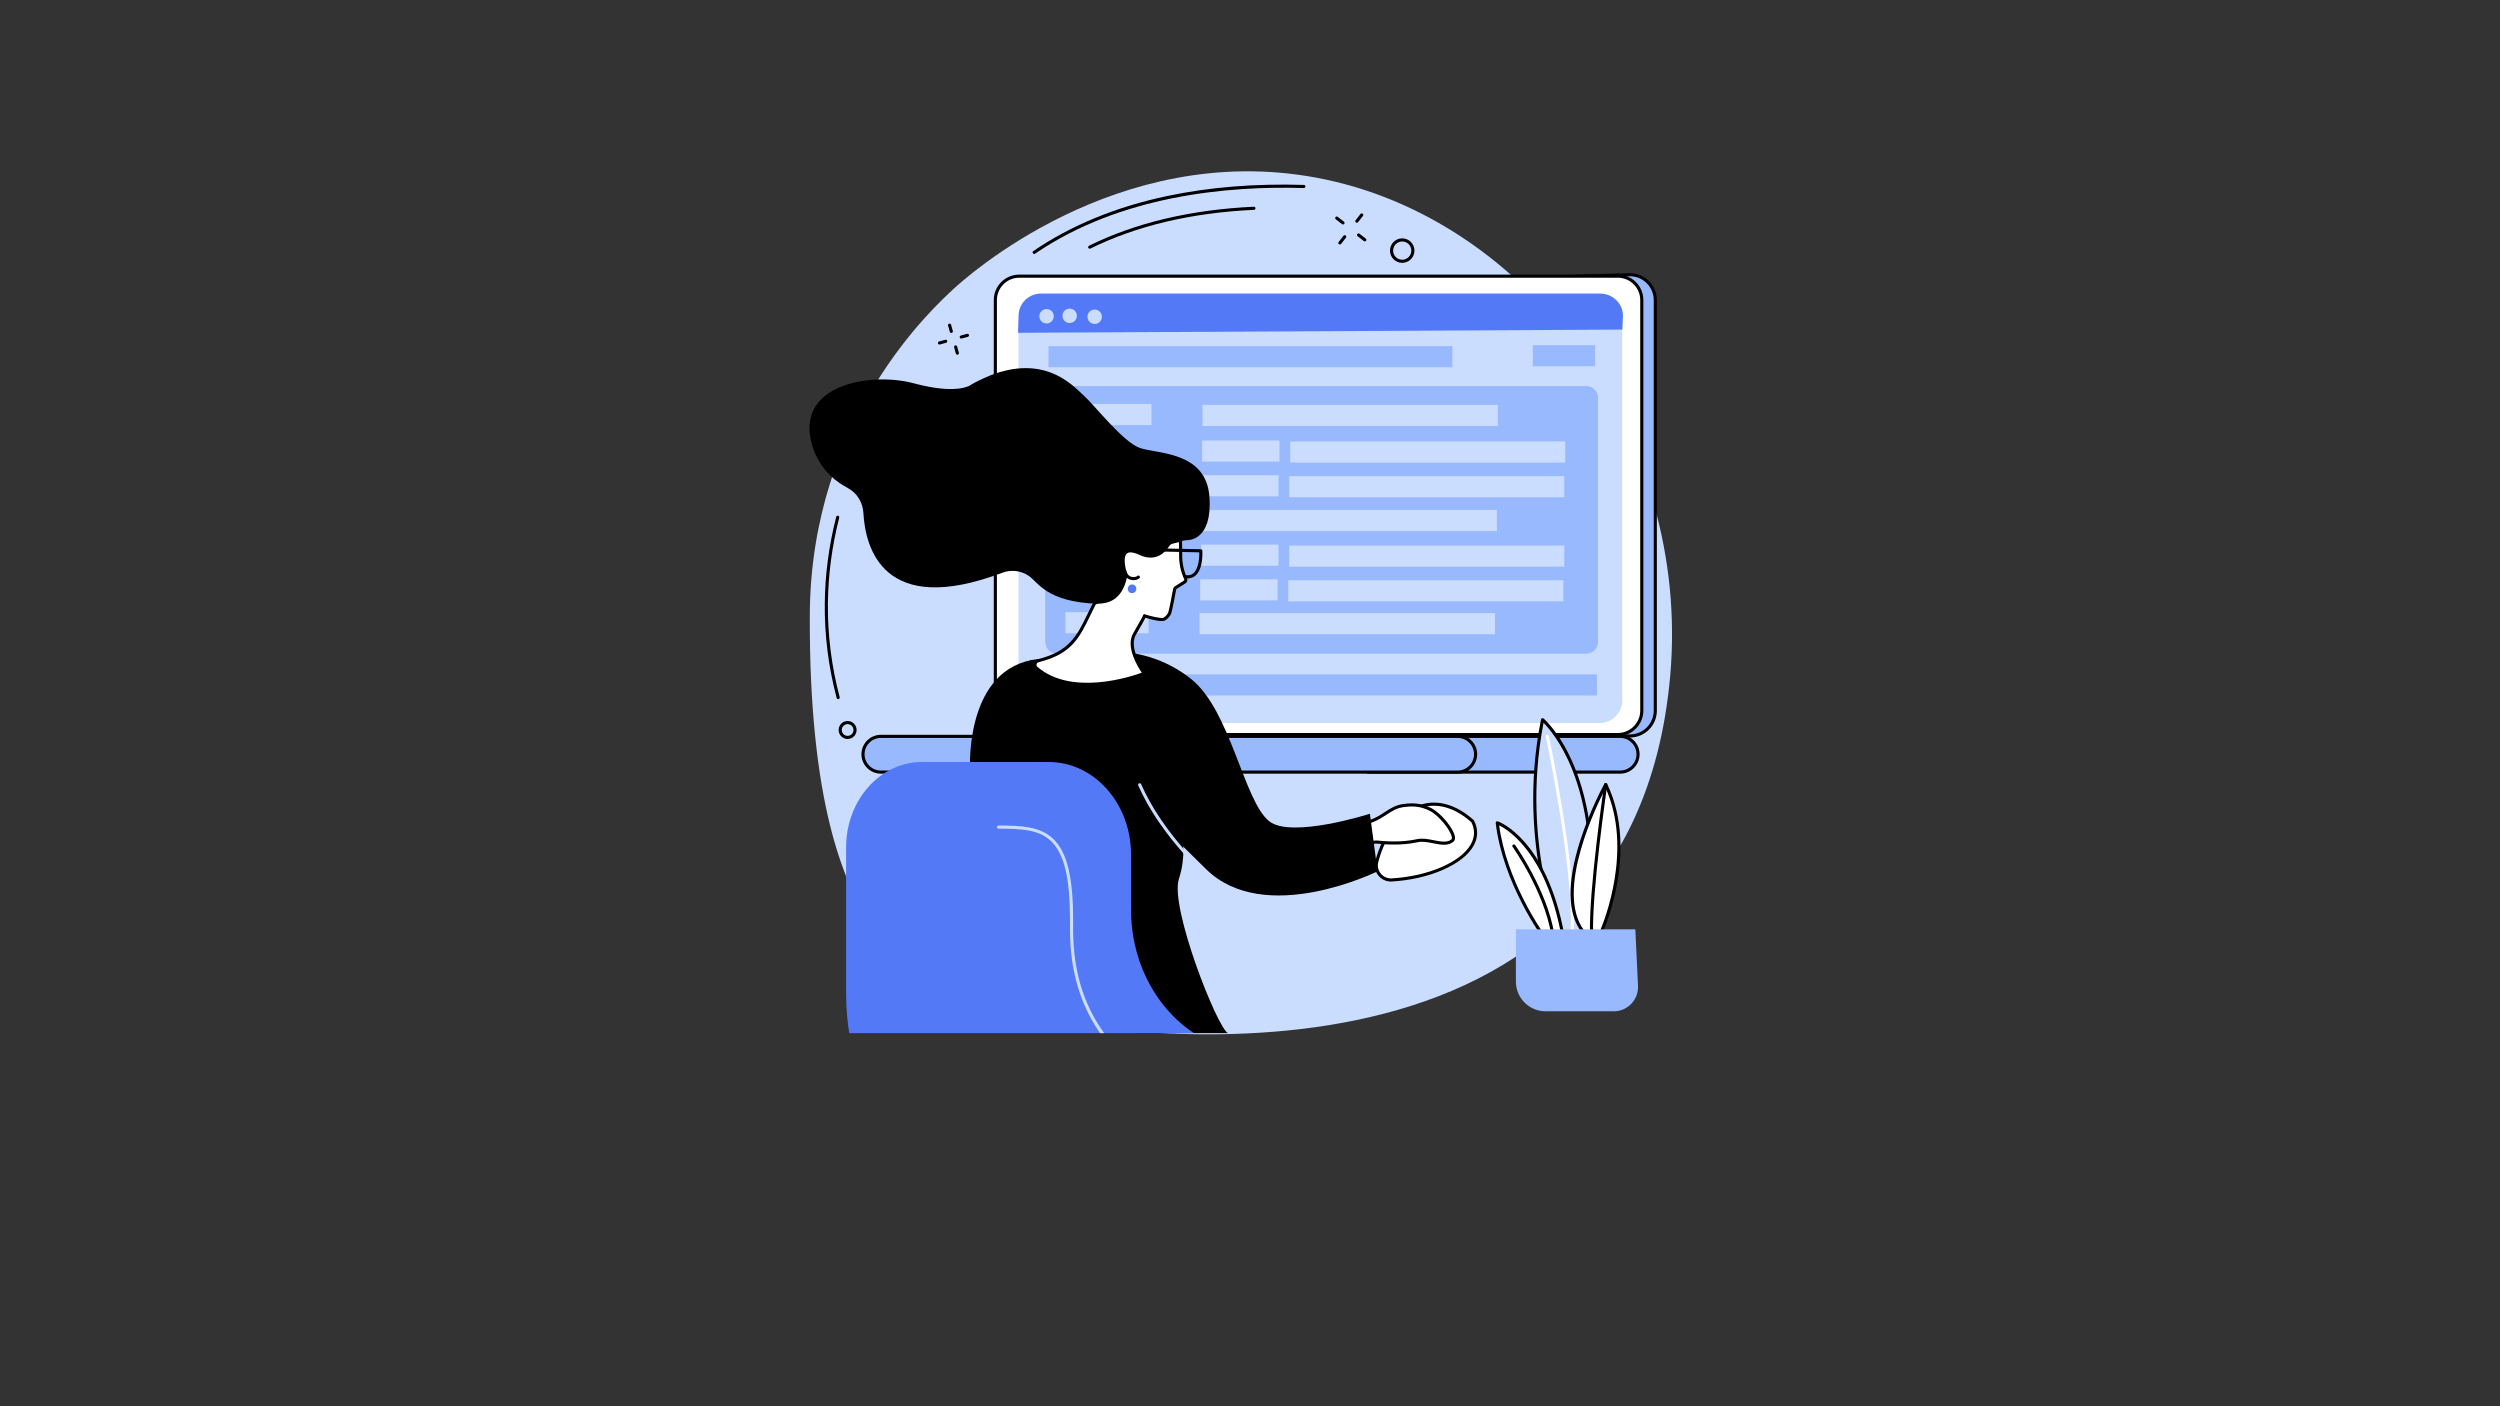 <svg xmlns="http://www.w3.org/2000/svg" xmlns:xlink="http://www.w3.org/1999/xlink" width="1920" zoomAndPan="magnify" viewBox="0 0 1440 810" height="1080" preserveAspectRatio="xMidYMid meet" version="1.0"><rect x="0" y="0" width="1440" height="810" fill="#333333" stroke="none"/><defs><clipPath id="897ddb9909"><path d="M 558.543 376.559 L 707.355 376.559 L 707.355 595.09 L 558.543 595.09 Z M 558.543 376.559 " clip-rule="nonzero"/></clipPath><clipPath id="375749ad60"><path d="M 466.273 212 L 697 212 L 697 348 L 466.273 348 Z M 466.273 212 " clip-rule="nonzero"/></clipPath><clipPath id="cc8f895455"><path d="M 487.121 438.762 L 798.324 438.762 L 798.324 595.09 L 487.121 595.09 Z M 487.121 438.762 " clip-rule="nonzero"/></clipPath><clipPath id="afd229c728"><path d="M 574.02 475.434 L 754.875 475.434 L 754.875 595.09 L 574.02 595.09 Z M 574.02 475.434 " clip-rule="nonzero"/></clipPath></defs><path fill="#caddff" d="M 757.934 102.289 C 643.008 81.008 555.465 160.582 548.973 166.676 C 538.688 176.336 466.793 240.766 466.441 354.676 C 465.801 562.449 539.203 570.555 589.488 584.332 C 626.547 594.488 939.203 647.996 962.055 389.098 C 974.031 253.418 881.484 125.172 757.934 102.289 " fill-opacity="1" fill-rule="nonzero"/><path fill="#99b9ff" d="M 846.988 412.93 C 837.891 406.422 828.469 400.359 818.898 394.574 C 799.469 382.836 779.328 372.34 759.043 362.172 C 748.375 356.82 737.422 351.98 726.578 347.004 C 715.664 341.996 704.734 337.031 693.797 332.074 C 683.809 327.543 673.816 323.008 663.836 318.449 C 630.602 247.891 593.914 167.898 598.414 167.898 L 938.848 158.238 C 946.898 158.238 953.449 164.789 953.449 172.848 L 953.449 409.312 C 953.449 417.363 946.898 423.918 938.848 423.918 L 862.711 423.918 C 857.559 420.137 852.184 416.641 846.988 412.93 " fill-opacity="1" fill-rule="nonzero"/><path fill="#000000" d="M 598.469 168.793 L 598.438 168.797 C 598.445 168.793 598.457 168.793 598.469 168.793 Z M 863.004 423.02 L 938.848 423.02 C 946.402 423.02 952.551 416.871 952.551 409.312 L 952.551 172.848 C 952.551 165.285 946.402 159.137 938.848 159.137 L 598.914 168.781 C 598.902 172.57 608.023 197.836 664.512 317.77 C 674.586 322.371 684.984 327.09 694.168 331.254 C 705.777 336.52 716.254 341.277 726.953 346.188 C 729.402 347.312 731.852 348.426 734.309 349.543 C 742.598 353.316 751.172 357.219 759.449 361.367 C 777.555 370.445 798.836 381.398 819.363 393.805 C 829.898 400.172 839.105 406.188 847.512 412.195 C 849.773 413.812 852.113 415.418 854.375 416.969 C 857.223 418.926 860.164 420.941 863.004 423.02 Z M 938.848 424.816 L 862.414 424.816 L 862.18 424.645 C 859.289 422.523 856.273 420.457 853.359 418.457 C 851.09 416.898 848.746 415.285 846.465 413.66 C 838.098 407.676 828.926 401.688 818.434 395.344 C 797.957 382.973 776.719 372.039 758.645 362.977 C 750.398 358.844 741.84 354.949 733.562 351.184 C 731.105 350.062 728.652 348.945 726.199 347.82 C 715.504 342.914 705.031 338.156 693.43 332.895 C 684.148 328.684 673.633 323.914 663.461 319.27 L 663.164 319.133 L 663.023 318.832 C 594.168 172.648 596.512 168.953 597.395 167.559 C 597.621 167.203 597.992 166.996 598.414 166.996 L 938.82 157.34 C 947.395 157.34 954.348 164.297 954.348 172.848 L 954.348 409.312 C 954.348 417.863 947.395 424.816 938.848 424.816 " fill-opacity="1" fill-rule="nonzero"/><path fill="#ffffff" d="M 587.102 159.062 L 931.898 159.062 C 939.508 159.062 945.68 165.234 945.68 172.848 L 945.68 409.312 C 945.68 416.922 939.508 423.094 931.898 423.094 L 587.102 423.094 C 579.488 423.094 573.32 416.922 573.32 409.312 L 573.32 172.848 C 573.32 165.234 579.488 159.062 587.102 159.062 " fill-opacity="1" fill-rule="nonzero"/><path fill="#000000" d="M 587.102 159.965 C 579.996 159.965 574.219 165.742 574.219 172.848 L 574.219 409.312 C 574.219 416.414 579.996 422.195 587.102 422.195 L 931.898 422.195 C 939 422.195 944.777 416.414 944.777 409.312 L 944.777 172.848 C 944.777 165.742 939 159.965 931.898 159.965 Z M 931.898 423.992 L 587.102 423.992 C 579.004 423.992 572.418 417.406 572.418 409.312 L 572.418 172.848 C 572.418 164.75 579.004 158.164 587.102 158.164 L 931.898 158.164 C 939.992 158.164 946.578 164.75 946.578 172.848 L 946.578 409.312 C 946.578 417.406 939.992 423.992 931.898 423.992 " fill-opacity="1" fill-rule="nonzero"/><path fill="#99b9ff" d="M 792.457 424.148 L 933.215 424.148 C 938.891 424.148 943.504 428.766 943.504 434.438 C 943.504 440.117 938.891 444.734 933.215 444.734 L 788.258 444.734 C 782.578 444.734 792.457 424.148 792.457 424.148 " fill-opacity="1" fill-rule="nonzero"/><path fill="#000000" d="M 793.027 425.047 C 789.922 431.629 786.324 441.422 787.668 443.559 C 787.773 443.723 787.914 443.836 788.258 443.836 L 933.215 443.836 C 938.395 443.836 942.605 439.621 942.605 434.438 C 942.605 429.258 938.395 425.047 933.215 425.047 Z M 933.215 445.633 L 788.258 445.633 C 787.336 445.633 786.609 445.246 786.148 444.516 C 783.738 440.688 790.305 426.551 791.648 423.758 L 791.891 423.246 L 933.215 423.246 C 939.387 423.246 944.406 428.27 944.406 434.438 C 944.406 440.613 939.387 445.633 933.215 445.633 " fill-opacity="1" fill-rule="nonzero"/><path fill="#99b9ff" d="M 507.379 424.148 L 839.648 424.148 C 845.332 424.148 849.938 428.754 849.938 434.438 C 849.938 440.125 845.332 444.734 839.648 444.734 L 507.379 444.734 C 501.695 444.734 497.086 440.125 497.086 434.438 C 497.086 428.754 501.695 424.148 507.379 424.148 " fill-opacity="1" fill-rule="nonzero"/><path fill="#000000" d="M 507.379 425.047 C 502.199 425.047 497.984 429.258 497.984 434.438 C 497.984 439.621 502.199 443.836 507.379 443.836 L 839.648 443.836 C 844.824 443.836 849.039 439.621 849.039 434.438 C 849.039 429.258 844.824 425.047 839.648 425.047 Z M 839.648 445.633 L 507.379 445.633 C 501.207 445.633 496.188 440.613 496.188 434.438 C 496.188 428.27 501.207 423.246 507.379 423.246 L 839.648 423.246 C 845.816 423.246 850.836 428.27 850.836 434.438 C 850.836 440.613 845.816 445.633 839.648 445.633 " fill-opacity="1" fill-rule="nonzero"/><path fill="#caddff" d="M 599.492 169.043 L 921.535 169.043 C 928.645 169.043 934.406 174.824 934.406 181.957 L 934.406 403.523 C 934.406 410.66 928.645 416.441 921.535 416.441 L 599.492 416.441 C 592.383 416.441 586.621 410.66 586.621 403.523 L 586.621 181.957 C 586.621 174.824 592.383 169.043 599.492 169.043 " fill-opacity="1" fill-rule="nonzero"/><path fill="#5479f7" d="M 934.461 189.844 L 934.832 181.844 C 934.832 174.773 928.824 169.141 921.715 169.141 L 599.672 169.141 C 592.566 169.141 586.746 174.773 586.746 181.844 L 586.375 191.688 L 934.461 189.844 " fill-opacity="1" fill-rule="nonzero"/><path fill="#caddff" d="M 606.973 182.176 C 606.973 184.469 605.113 186.332 602.816 186.332 C 600.523 186.332 598.66 184.469 598.66 182.176 C 598.66 179.879 600.523 178.016 602.816 178.016 C 605.113 178.016 606.973 179.879 606.973 182.176 " fill-opacity="1" fill-rule="nonzero"/><path fill="#caddff" d="M 620.277 181.898 C 620.277 184.195 618.414 186.055 616.121 186.055 C 613.824 186.055 611.961 184.195 611.961 181.898 C 611.961 179.602 613.824 177.738 616.121 177.738 C 618.414 177.738 620.277 179.602 620.277 181.898 " fill-opacity="1" fill-rule="nonzero"/><path fill="#caddff" d="M 634.688 182.453 C 634.688 184.75 632.828 186.609 630.531 186.609 C 628.234 186.609 626.375 184.75 626.375 182.453 C 626.375 180.156 628.234 178.293 630.531 178.293 C 632.828 178.293 634.688 180.156 634.688 182.453 " fill-opacity="1" fill-rule="nonzero"/><path fill="#99b9ff" d="M 913.723 376.496 L 608.793 376.496 C 605.07 376.496 602.051 373.477 602.051 369.754 L 602.051 229.113 C 602.051 225.387 605.07 222.367 608.793 222.367 L 913.723 222.367 C 917.445 222.367 920.465 225.387 920.465 229.113 L 920.465 369.754 C 920.465 373.477 917.445 376.496 913.723 376.496 " fill-opacity="1" fill-rule="nonzero"/><path fill="#caddff" d="M 663.238 244.824 L 615.352 244.824 L 615.352 232.668 L 663.238 232.668 L 663.238 244.824 " fill-opacity="1" fill-rule="nonzero"/><path fill="#caddff" d="M 862.777 245.367 L 692.613 245.367 L 692.613 233.211 L 862.777 233.211 L 862.777 245.367 " fill-opacity="1" fill-rule="nonzero"/><path fill="#caddff" d="M 662.684 305.336 L 614.797 305.336 L 614.797 293.18 L 662.684 293.18 L 662.684 305.336 " fill-opacity="1" fill-rule="nonzero"/><path fill="#caddff" d="M 862.223 305.879 L 692.059 305.879 L 692.059 293.723 L 862.223 293.723 L 862.223 305.879 " fill-opacity="1" fill-rule="nonzero"/><path fill="#caddff" d="M 661.574 364.766 L 613.688 364.766 L 613.688 352.609 L 661.574 352.609 L 661.574 364.766 " fill-opacity="1" fill-rule="nonzero"/><path fill="#caddff" d="M 861.113 365.305 L 690.953 365.305 L 690.953 353.148 L 861.113 353.148 L 861.113 365.305 " fill-opacity="1" fill-rule="nonzero"/><path fill="#caddff" d="M 736.988 265.895 L 692.41 265.895 L 692.41 253.738 L 736.988 253.738 L 736.988 265.895 " fill-opacity="1" fill-rule="nonzero"/><path fill="#caddff" d="M 901.574 266.438 L 743.168 266.438 L 743.168 254.281 L 901.574 254.281 L 901.574 266.438 " fill-opacity="1" fill-rule="nonzero"/><path fill="#caddff" d="M 736.43 285.887 L 691.855 285.887 L 691.855 273.73 L 736.43 273.73 L 736.43 285.887 " fill-opacity="1" fill-rule="nonzero"/><path fill="#caddff" d="M 901.02 286.426 L 742.613 286.426 L 742.613 274.27 L 901.02 274.27 L 901.02 286.426 " fill-opacity="1" fill-rule="nonzero"/><path fill="#caddff" d="M 736.43 325.867 L 691.855 325.867 L 691.855 313.711 L 736.43 313.711 L 736.43 325.867 " fill-opacity="1" fill-rule="nonzero"/><path fill="#caddff" d="M 901.02 326.406 L 742.613 326.406 L 742.613 314.25 L 901.02 314.25 L 901.02 326.406 " fill-opacity="1" fill-rule="nonzero"/><path fill="#caddff" d="M 735.879 345.855 L 691.301 345.855 L 691.301 333.699 L 735.879 333.699 L 735.879 345.855 " fill-opacity="1" fill-rule="nonzero"/><path fill="#caddff" d="M 900.469 346.395 L 742.055 346.395 L 742.055 334.242 L 900.469 334.242 L 900.469 346.395 " fill-opacity="1" fill-rule="nonzero"/><path fill="#99b9ff" d="M 836.602 211.539 L 603.93 211.539 L 603.93 199.383 L 836.602 199.383 L 836.602 211.539 " fill-opacity="1" fill-rule="nonzero"/><path fill="#99b9ff" d="M 918.758 210.984 L 882.918 210.984 L 882.918 198.832 L 918.758 198.832 L 918.758 210.984 " fill-opacity="1" fill-rule="nonzero"/><path fill="#99b9ff" d="M 919.867 400.602 L 601.156 400.602 L 601.156 388.445 L 919.867 388.445 L 919.867 400.602 " fill-opacity="1" fill-rule="nonzero"/><path fill="#000000" d="M 595.676 146.273 C 595.387 146.273 595.105 146.137 594.934 145.883 C 594.652 145.473 594.758 144.914 595.168 144.633 C 616.898 129.789 642.898 119.102 672.449 112.871 C 696.539 107.793 722.988 105.648 751.055 106.512 C 751.551 106.523 751.941 106.941 751.926 107.438 C 751.914 107.934 751.484 108.336 751 108.309 C 707.562 106.988 645.441 112.469 596.184 146.117 C 596.027 146.223 595.852 146.273 595.676 146.273 " fill-opacity="1" fill-rule="nonzero"/><path fill="#000000" d="M 627.676 143.262 C 627.344 143.262 627.023 143.074 626.867 142.762 C 626.648 142.312 626.832 141.773 627.273 141.555 C 654.031 128.32 685.973 120.758 722.223 119.07 C 722.707 119.043 723.137 119.43 723.16 119.926 C 723.184 120.422 722.801 120.844 722.305 120.867 C 686.309 122.539 654.605 130.043 628.074 143.168 C 627.945 143.23 627.809 143.262 627.676 143.262 " fill-opacity="1" fill-rule="nonzero"/><path fill="#000000" d="M 771.754 140.832 C 771.562 140.832 771.367 140.77 771.203 140.641 C 770.812 140.336 770.742 139.77 771.051 139.379 L 773.848 135.797 C 774.152 135.406 774.719 135.336 775.109 135.641 C 775.5 135.949 775.57 136.512 775.266 136.906 L 772.465 140.488 C 772.289 140.711 772.023 140.832 771.754 140.832 " fill-opacity="1" fill-rule="nonzero"/><path fill="#000000" d="M 781.551 128.297 C 781.359 128.297 781.164 128.238 780.996 128.105 C 780.605 127.801 780.539 127.234 780.844 126.844 L 783.641 123.262 C 783.949 122.871 784.512 122.801 784.902 123.109 C 785.297 123.414 785.367 123.98 785.059 124.371 L 782.258 127.953 C 782.082 128.18 781.816 128.297 781.551 128.297 " fill-opacity="1" fill-rule="nonzero"/><path fill="#000000" d="M 786.129 139.035 C 785.938 139.035 785.742 138.977 785.582 138.848 L 781.992 136.066 C 781.598 135.762 781.527 135.195 781.832 134.801 C 782.133 134.41 782.699 134.34 783.094 134.645 L 786.684 137.426 C 787.074 137.734 787.145 138.297 786.84 138.688 C 786.664 138.918 786.398 139.035 786.129 139.035 " fill-opacity="1" fill-rule="nonzero"/><path fill="#000000" d="M 773.566 129.297 C 773.375 129.297 773.18 129.234 773.016 129.105 L 769.426 126.32 C 769.031 126.016 768.961 125.453 769.266 125.062 C 769.574 124.668 770.137 124.598 770.527 124.902 L 774.117 127.684 C 774.508 127.988 774.582 128.555 774.277 128.945 C 774.098 129.176 773.832 129.297 773.566 129.297 " fill-opacity="1" fill-rule="nonzero"/><path fill="#000000" d="M 541.148 198.453 C 540.754 198.453 540.391 198.188 540.281 197.789 C 540.152 197.312 540.434 196.816 540.91 196.684 L 544.492 195.707 C 544.969 195.578 545.465 195.859 545.594 196.34 C 545.727 196.816 545.445 197.312 544.965 197.445 L 541.387 198.422 C 541.309 198.441 541.227 198.453 541.148 198.453 " fill-opacity="1" fill-rule="nonzero"/><path fill="#000000" d="M 553.672 195.031 C 553.277 195.031 552.914 194.77 552.805 194.371 C 552.676 193.891 552.957 193.395 553.438 193.266 L 557.016 192.289 C 557.496 192.156 557.988 192.438 558.121 192.918 C 558.25 193.398 557.969 193.891 557.488 194.023 L 553.91 195 C 553.832 195.023 553.75 195.031 553.672 195.031 " fill-opacity="1" fill-rule="nonzero"/><path fill="#000000" d="M 551.441 204.309 C 551.047 204.309 550.688 204.047 550.574 203.652 L 549.578 200.07 C 549.445 199.594 549.727 199.098 550.203 198.965 C 550.684 198.832 551.18 199.109 551.312 199.59 L 552.309 203.168 C 552.441 203.648 552.16 204.145 551.684 204.277 C 551.602 204.297 551.52 204.309 551.441 204.309 " fill-opacity="1" fill-rule="nonzero"/><path fill="#000000" d="M 547.957 191.777 C 547.562 191.777 547.199 191.52 547.09 191.121 L 546.094 187.539 C 545.961 187.059 546.242 186.566 546.719 186.43 C 547.199 186.301 547.695 186.578 547.824 187.059 L 548.824 190.637 C 548.957 191.117 548.676 191.609 548.199 191.746 C 548.117 191.77 548.035 191.777 547.957 191.777 " fill-opacity="1" fill-rule="nonzero"/><path fill="#000000" d="M 807.68 139.098 C 804.789 139.098 802.438 141.453 802.438 144.352 C 802.438 147.246 804.789 149.602 807.68 149.602 C 810.57 149.602 812.922 147.246 812.922 144.352 C 812.922 141.453 810.57 139.098 807.68 139.098 Z M 807.68 151.402 C 803.801 151.402 800.641 148.238 800.641 144.352 C 800.641 140.461 803.801 137.297 807.68 137.297 C 811.559 137.297 814.719 140.461 814.719 144.352 C 814.719 148.238 811.559 151.402 807.68 151.402 " fill-opacity="1" fill-rule="nonzero"/><path fill="#000000" d="M 482.777 402.695 C 482.379 402.695 482.02 402.43 481.91 402.023 C 477.188 384.203 474.887 365.891 475.07 347.598 C 475.234 330.961 477.449 314.184 481.652 297.73 C 481.777 297.25 482.27 296.957 482.746 297.082 C 483.23 297.203 483.52 297.695 483.395 298.176 C 479.227 314.488 477.031 331.121 476.867 347.617 C 476.688 365.75 478.969 383.898 483.648 401.562 C 483.777 402.043 483.488 402.535 483.008 402.664 C 482.934 402.684 482.855 402.695 482.777 402.695 " fill-opacity="1" fill-rule="nonzero"/><path fill="#000000" d="M 488.219 417.098 C 487.336 417.098 486.504 417.434 485.871 418.047 C 484.535 419.348 484.508 421.492 485.805 422.828 C 486.438 423.477 487.281 423.84 488.184 423.855 C 489.07 423.871 489.938 423.531 490.582 422.902 C 491.918 421.605 491.949 419.461 490.648 418.125 C 490.02 417.477 489.176 417.113 488.273 417.098 C 488.254 417.098 488.234 417.098 488.219 417.098 Z M 488.238 425.652 C 488.211 425.652 488.184 425.652 488.156 425.652 C 486.773 425.633 485.48 425.074 484.516 424.082 C 482.527 422.031 482.574 418.746 484.617 416.758 C 485.609 415.797 486.926 415.285 488.301 415.297 C 489.68 415.32 490.973 415.879 491.938 416.871 C 493.93 418.922 493.883 422.203 491.836 424.191 C 490.867 425.137 489.59 425.652 488.238 425.652 " fill-opacity="1" fill-rule="nonzero"/><path fill="#ffffff" d="M 793 496.391 C 799.949 469.348 823.41 450.941 848.203 472.992 C 856.969 489.898 831.121 505.129 801.691 506.848 C 796.012 507.18 791.586 501.887 793 496.391 " fill-opacity="1" fill-rule="nonzero"/><path fill="#000000" d="M 793 496.391 L 793.008 496.391 Z M 825.941 464.102 C 823.586 464.102 821.254 464.449 818.957 465.148 C 807.578 468.625 797.965 480.68 793.871 496.613 C 793.277 498.934 793.812 501.332 795.348 503.195 C 796.906 505.09 799.203 506.094 801.637 505.949 C 822.59 504.723 841.312 496.68 847.168 486.379 C 849.555 482.176 849.664 477.863 847.48 473.555 C 840.402 467.297 833.07 464.102 825.941 464.102 Z M 801.176 507.762 C 798.371 507.762 795.766 506.535 793.961 504.34 C 792.059 502.027 791.391 499.047 792.133 496.168 C 796.379 479.629 806.457 467.086 818.434 463.43 C 828.352 460.402 838.855 463.473 848.801 472.32 C 848.887 472.395 848.953 472.48 849.004 472.578 C 851.523 477.441 851.43 482.52 848.73 487.27 C 842.59 498.066 823.27 506.488 801.742 507.746 C 801.555 507.758 801.363 507.762 801.176 507.762 " fill-opacity="1" fill-rule="nonzero"/><path fill="#ffffff" d="M 824.027 466.281 C 820.906 464.684 816.293 462.793 808.156 464.035 C 799.18 465.398 797.176 472.008 783.105 474.965 C 758.914 480.055 770.828 494.184 770.828 494.184 L 789.645 485.684 C 790.863 485.137 792.211 484.918 793.543 485.066 C 797.645 485.516 807.469 486.246 816.41 484.23 C 823.105 482.723 831.918 488.266 836.668 484.094 C 839.426 481.668 830.672 469.684 824.027 466.281 " fill-opacity="1" fill-rule="nonzero"/><path fill="#000000" d="M 813.137 464.535 C 811.676 464.535 810.07 464.652 808.289 464.922 C 804.363 465.52 801.805 467.188 798.848 469.125 C 795.199 471.508 791.062 474.211 783.293 475.848 C 775.266 477.535 770.52 480.355 769.18 484.23 C 767.898 487.934 770.152 491.699 771.113 493.066 L 789.273 484.863 C 790.645 484.246 792.148 484.008 793.641 484.172 C 797.465 484.594 807.328 485.352 816.211 483.355 C 819.254 482.672 822.598 483.328 825.832 483.969 C 829.871 484.766 833.688 485.516 836.074 483.418 C 836.332 483.191 836.305 482.641 836.266 482.336 C 835.793 478.547 829.047 469.863 823.613 467.082 C 821.062 465.773 817.871 464.535 813.137 464.535 Z M 770.828 495.082 C 770.566 495.082 770.312 494.973 770.141 494.762 C 769.949 494.539 765.555 489.234 767.473 483.656 C 769.031 479.137 774.227 475.914 782.922 474.086 C 790.363 472.523 794.348 469.918 797.863 467.617 C 800.867 465.656 803.703 463.801 808.02 463.141 C 816.078 461.922 820.836 463.637 824.434 465.48 C 830.082 468.367 837.461 477.387 838.051 482.113 C 838.234 483.574 837.723 484.363 837.262 484.766 C 834.203 487.453 829.77 486.578 825.48 485.73 C 822.43 485.129 819.273 484.508 816.609 485.109 C 807.461 487.172 797.359 486.391 793.441 485.961 C 792.273 485.828 791.09 486.02 790.012 486.504 L 771.195 495 C 771.078 495.055 770.953 495.082 770.828 495.082 " fill-opacity="1" fill-rule="nonzero"/><path fill="#000000" d="M 685.91 390.965 C 708.832 409.008 716.328 461.207 731 472.996 C 743.719 483.215 789.062 468.727 789.062 468.727 L 793.477 501.867 C 793.477 501.867 728.406 534.105 694.57 500.492 C 667.105 473.207 607.84 417.75 593.062 380.262 L 634.18 375.934 C 634.18 375.934 660.504 370.973 685.91 390.965 " fill-opacity="1" fill-rule="nonzero"/><g clip-path="url(#897ddb9909)"><path fill="#000000" d="M 681.012 482.445 C 681.012 482.445 683.32 493.152 679.035 506.309 C 673.707 522.66 701.34 592.523 707.328 595.09 C 707.328 595.09 702.785 596.152 675.703 598.672 C 664.691 599.695 636.539 588.785 614.809 588.586 C 585.125 588.316 563.02 583.871 563.02 583.871 L 558.793 445.953 C 558.793 445.953 554.426 388.051 594.215 380.164 L 651.551 376.562 L 681.012 482.445 " fill-opacity="1" fill-rule="nonzero"/></g><path fill="#caddff" d="M 684.672 494.438 C 684.426 494.438 684.184 494.34 684.008 494.148 C 671.391 480.414 661.574 465.98 655.629 452.406 C 655.43 451.949 655.637 451.418 656.094 451.219 C 656.547 451.02 657.078 451.227 657.277 451.684 C 663.145 465.078 672.844 479.344 685.332 492.934 C 685.668 493.297 685.645 493.867 685.281 494.203 C 685.105 494.359 684.887 494.438 684.672 494.438 " fill-opacity="1" fill-rule="nonzero"/><g clip-path="url(#375749ad60)"><path fill="#000000" d="M 684.176 311.105 C 684.176 311.105 698.617 311.547 696.598 285.805 C 694.562 259.891 666.316 261.453 656.566 258.023 C 646.82 254.594 630.715 233.688 624.512 228.113 C 618.309 222.539 599.184 199.336 559.715 221.344 C 559.715 221.344 552.762 227.91 526.117 220.727 C 502.938 214.477 459.02 220.531 467.297 254.676 C 469.684 264.523 475.605 272.848 483.633 278.262 C 485.09 279.242 486.699 280.227 488.469 281.184 C 493.578 283.961 496.973 289.32 497.312 295.48 C 498.414 315.543 508.738 355.797 577.273 329.918 C 582.441 327.969 588.062 328.641 592.535 331.672 C 598.031 335.395 602.738 346.754 632.18 347.781 C 651.09 348.445 660.457 329.176 666.922 320.816 C 674.508 311.008 684.176 311.105 684.176 311.105 " fill-opacity="1" fill-rule="nonzero"/></g><path fill="#ffffff" d="M 679.949 311.117 C 679.949 311.117 680 315.723 680.055 317.75 C 680.109 319.672 679.512 325.852 682.918 333.281 C 683.246 333.992 682.973 334.844 682.316 335.258 L 677.246 338.457 C 676.895 338.676 676.656 339.031 676.578 339.441 C 676.113 341.977 674.391 351.277 673.785 352.965 C 673.082 354.918 671.176 356.418 670.312 356.715 C 668.023 357.496 659.195 354.727 659.195 354.727 C 659.195 354.727 660.5 353.059 653.465 365.258 C 648.52 373.84 659.094 387.906 659.094 387.906 C 659.094 387.906 619.234 404.055 596.895 384.738 C 595.512 383.539 596.121 381.043 597.895 380.602 C 619.02 375.352 621.816 364.676 630.141 348.098 C 630.535 347.316 631.461 346.957 632.34 346.875 C 635.898 346.559 645.227 346.91 648.383 331.902 C 648.461 331.52 648.441 331.109 648.324 330.738 C 647.332 327.613 643.082 312.418 656.727 318.82 C 665.734 323.051 670.824 317.062 672.656 314.156 C 673.258 313.207 674.215 312.539 675.312 312.266 L 679.949 311.117 " fill-opacity="1" fill-rule="nonzero"/><path fill="#000000" d="M 651.191 318.164 C 650.359 318.164 649.621 318.359 649.074 318.84 C 647 320.656 647.836 326.238 649.184 330.469 C 649.348 330.988 649.375 331.547 649.262 332.086 C 646.168 346.805 637.043 347.445 633.148 347.719 C 632.883 347.734 632.641 347.754 632.418 347.773 C 631.859 347.824 631.176 348.043 630.945 348.504 C 630.008 350.371 629.141 352.156 628.305 353.883 C 621.652 367.637 617.258 376.719 598.113 381.477 C 597.516 381.625 597.191 382.156 597.082 382.605 C 596.945 383.176 597.094 383.719 597.484 384.055 C 617.141 401.055 651.219 389.832 657.684 387.477 C 655.344 384.062 648.219 372.559 652.688 364.809 C 656.789 357.699 657.965 355.453 658.297 354.746 C 658.293 354.543 658.359 354.34 658.488 354.172 C 658.891 353.66 659.445 353.672 659.789 353.906 C 659.848 353.945 659.898 353.98 659.949 354.02 C 663.508 355.098 668.699 356.312 670.02 355.863 C 670.574 355.676 672.312 354.402 672.938 352.66 C 673.402 351.371 674.715 344.648 675.695 339.277 C 675.816 338.625 676.207 338.047 676.77 337.695 L 681.84 334.496 C 682.121 334.32 682.234 333.949 682.102 333.656 C 679.055 327.004 679.121 321.391 679.152 318.691 C 679.16 318.324 679.164 318.016 679.156 317.777 C 679.117 316.387 679.082 313.766 679.062 312.266 L 675.527 313.137 C 674.637 313.359 673.887 313.891 673.422 314.633 C 671.516 317.656 666.039 324.184 656.344 319.637 C 654.742 318.887 652.793 318.164 651.191 318.164 Z M 626.441 395.121 C 614.02 395.121 603.723 391.828 596.305 385.414 C 595.414 384.645 595.043 383.41 595.332 382.188 C 595.629 380.957 596.527 380.016 597.676 379.73 C 616.008 375.176 620.258 366.395 626.688 353.098 C 627.527 351.367 628.395 349.574 629.336 347.695 C 629.82 346.73 630.887 346.105 632.258 345.98 C 632.488 345.961 632.746 345.941 633.023 345.922 C 636.809 345.656 644.688 345.105 647.504 331.719 C 647.551 331.484 647.539 331.238 647.469 331.012 C 646.484 327.918 644.555 320.41 647.887 317.484 C 649.762 315.84 652.867 316.016 657.109 318.008 C 665.203 321.805 669.852 316.926 671.898 313.676 C 672.617 312.539 673.754 311.727 675.098 311.391 L 679.73 310.246 C 679.996 310.184 680.281 310.242 680.496 310.406 C 680.715 310.574 680.844 310.836 680.848 311.113 C 680.848 311.156 680.898 315.73 680.953 317.727 C 680.961 317.984 680.957 318.316 680.953 318.715 C 680.922 321.281 680.855 326.621 683.738 332.906 C 684.246 334.02 683.844 335.359 682.797 336.02 L 677.727 339.215 C 677.586 339.309 677.492 339.441 677.465 339.605 C 676.957 342.367 675.258 351.523 674.633 353.27 C 673.852 355.441 671.789 357.16 670.602 357.566 C 668.469 358.297 662.297 356.594 659.766 355.844 C 659.074 357.32 657.465 360.121 654.246 365.707 C 649.648 373.684 659.711 387.23 659.812 387.367 C 659.98 387.59 660.035 387.879 659.961 388.148 C 659.887 388.418 659.691 388.637 659.434 388.738 C 659.332 388.781 649.211 392.84 636.484 394.457 C 633.004 394.902 629.648 395.121 626.441 395.121 " fill-opacity="1" fill-rule="nonzero"/><path fill="#000000" d="M 654.941 331.906 Z M 652.848 334.188 C 652.516 334.188 652.18 334.164 651.852 334.109 C 650.426 333.883 647.883 332.906 646.891 328.957 C 646.77 328.477 647.062 327.988 647.543 327.867 C 648.027 327.75 648.512 328.039 648.637 328.52 C 649.145 330.543 650.156 331.789 651.641 332.227 C 653.164 332.668 654.68 332.109 654.973 331.859 C 655.25 331.477 655.777 331.375 656.184 331.629 C 656.602 331.895 656.727 332.453 656.457 332.871 C 656.012 333.578 654.488 334.188 652.848 334.188 " fill-opacity="1" fill-rule="nonzero"/><path fill="#000000" d="M 684.129 333.176 C 683.629 333.176 683.105 333.129 682.562 333.035 C 682.074 332.949 681.746 332.484 681.832 331.992 C 681.914 331.504 682.387 331.184 682.871 331.262 C 684.762 331.59 686.273 331.219 687.484 330.129 C 690.645 327.285 690.828 320.504 690.793 318.148 L 657.922 317.457 C 657.426 317.445 657.031 317.035 657.043 316.539 C 657.055 316.043 657.434 315.648 657.961 315.656 L 691.684 316.367 C 692.148 316.379 692.531 316.742 692.562 317.211 C 692.586 317.625 693.168 327.438 688.688 331.465 C 687.422 332.602 685.895 333.176 684.129 333.176 " fill-opacity="1" fill-rule="nonzero"/><path fill="#5479f7" d="M 654.527 339.387 C 654.66 338.004 653.668 336.777 652.312 336.648 C 650.953 336.52 649.742 337.535 649.605 338.922 C 649.465 340.305 650.461 341.531 651.816 341.66 C 653.18 341.789 654.391 340.77 654.527 339.387 " fill-opacity="1" fill-rule="nonzero"/><g clip-path="url(#cc8f895455)"><path fill="#5479f7" d="M 651.477 492.203 L 651.477 523.973 C 651.477 569.504 684.312 606.414 724.82 606.414 C 765.324 606.414 798.164 643.32 798.164 688.852 C 798.164 692.91 795.164 696.199 791.461 696.199 L 597.312 696.199 C 536.586 696.199 487.359 640.867 487.359 572.609 L 487.359 488.062 C 487.359 460.914 506.938 438.906 531.09 438.906 L 604.059 438.906 C 630.246 438.906 651.477 462.77 651.477 492.203 " fill-opacity="1" fill-rule="nonzero"/></g><g clip-path="url(#afd229c728)"><path fill="#caddff" d="M 753.871 664.742 C 753.574 664.742 753.285 664.594 753.113 664.328 C 743.266 649.035 727.469 640.262 706.164 638.25 C 692.719 636.98 679.648 633.043 670.32 627.449 C 659.738 621.109 646.184 611.938 635.211 597.219 C 622.672 580.398 616.316 559.699 616.316 535.695 L 616.316 529.711 C 616.316 505.633 612.945 491.68 605.383 484.465 C 598.422 477.828 588.461 477.312 575.152 477.312 C 574.656 477.312 574.254 476.91 574.254 476.414 C 574.254 475.918 574.656 475.512 575.152 475.512 C 588.441 475.512 599.195 476.078 606.625 483.164 C 614.57 490.746 618.117 505.102 618.117 529.711 L 618.117 535.695 C 618.117 588.012 648.438 612.238 671.246 625.906 C 680.352 631.367 693.145 635.215 706.332 636.457 C 728.219 638.523 744.469 647.57 754.625 663.352 C 754.895 663.77 754.773 664.328 754.355 664.598 C 754.207 664.695 754.035 664.742 753.871 664.742 " fill-opacity="1" fill-rule="nonzero"/></g><path fill="#caddff" d="M 899.348 542.434 C 899.348 542.434 873.949 486.746 888.52 414.559 C 888.52 414.559 927.879 447.555 913.688 542.434 L 899.348 542.434 " fill-opacity="1" fill-rule="nonzero"/><path fill="#000000" d="M 899.934 541.531 L 912.914 541.531 C 920.016 493.242 912.895 461.523 905.645 443.391 C 899.355 427.652 891.891 419.164 889.082 416.336 C 882.004 452.793 885.289 484.793 889.34 505.332 C 893.309 525.48 898.758 538.789 899.934 541.531 Z M 913.688 543.332 L 899.348 543.332 C 898.996 543.332 898.676 543.125 898.527 542.805 C 898.465 542.664 892.086 528.527 887.586 505.742 C 883.438 484.727 880.082 451.816 887.637 414.383 C 887.699 414.07 887.922 413.816 888.219 413.711 C 888.52 413.605 888.852 413.664 889.094 413.871 C 889.504 414.215 899.203 422.492 907.258 442.582 C 914.66 461.031 921.938 493.352 914.578 542.566 C 914.516 543.008 914.133 543.332 913.688 543.332 " fill-opacity="1" fill-rule="nonzero"/><path fill="#ffffff" d="M 905.559 537.527 C 905.543 537.527 905.527 537.527 905.512 537.527 C 905.012 537.496 904.633 537.074 904.66 536.578 C 906.605 500.996 890.562 425.027 890.398 424.266 C 890.293 423.777 890.605 423.301 891.09 423.195 C 891.574 423.09 892.055 423.402 892.156 423.887 C 892.316 424.656 908.414 500.859 906.457 536.676 C 906.43 537.152 906.031 537.527 905.559 537.527 " fill-opacity="1" fill-rule="nonzero"/><path fill="#ffffff" d="M 924.898 451.898 C 924.898 451.898 892.176 511.035 911.859 536.625 L 922.387 536.625 C 922.387 536.625 943.43 490.398 924.898 451.898 " fill-opacity="1" fill-rule="nonzero"/><path fill="#000000" d="M 912.305 535.727 L 921.797 535.727 C 923.984 530.586 940.648 489.066 924.844 453.918 C 919.906 463.406 895.5 513.035 912.305 535.727 Z M 922.387 537.527 L 911.859 537.527 C 911.578 537.527 911.316 537.398 911.148 537.176 C 902.793 526.316 902.453 508.555 910.141 484.395 C 915.82 466.531 924.031 451.613 924.113 451.461 C 924.273 451.168 924.562 450.977 924.922 451 C 925.262 451.008 925.562 451.207 925.707 451.508 C 935.387 471.613 934.188 493.793 931.477 508.859 C 928.547 525.152 923.258 536.883 923.207 537 C 923.062 537.32 922.742 537.527 922.387 537.527 " fill-opacity="1" fill-rule="nonzero"/><path fill="#000000" d="M 916.773 539.094 C 916.293 539.094 915.895 538.711 915.879 538.23 C 914.93 513.805 923.914 452.387 924.008 451.77 C 924.078 451.277 924.539 450.934 925.031 451.008 C 925.52 451.082 925.859 451.539 925.785 452.031 C 925.699 452.645 916.734 513.898 917.672 538.16 C 917.695 538.656 917.305 539.074 916.809 539.094 C 916.801 539.094 916.789 539.094 916.773 539.094 " fill-opacity="1" fill-rule="nonzero"/><path fill="#ffffff" d="M 862.422 473.945 C 862.422 473.945 890.297 483.457 900.391 539.781 L 889.43 539.781 C 889.43 539.781 866.547 508.848 862.422 473.945 " fill-opacity="1" fill-rule="nonzero"/><path fill="#000000" d="M 889.887 538.879 L 899.312 538.879 C 890.59 491.766 869.164 478.215 863.516 475.414 C 867.781 507.039 887.383 535.363 889.887 538.879 Z M 900.391 540.68 L 889.43 540.68 C 889.145 540.68 888.875 540.543 888.703 540.316 C 888.477 540.004 865.637 508.789 861.527 474.051 C 861.492 473.746 861.617 473.441 861.859 473.246 C 862.102 473.047 862.422 472.996 862.715 473.094 C 863.008 473.195 870.008 475.66 878.301 485.148 C 885.887 493.828 896.027 510.324 901.277 539.621 C 901.324 539.883 901.254 540.152 901.082 540.355 C 900.91 540.559 900.656 540.68 900.391 540.68 " fill-opacity="1" fill-rule="nonzero"/><path fill="#000000" d="M 894.398 539.094 C 893.965 539.094 893.586 538.781 893.512 538.34 C 889.367 513.293 871.434 488.066 871.258 487.812 C 870.965 487.41 871.059 486.852 871.461 486.559 C 871.867 486.27 872.43 486.363 872.719 486.766 C 872.902 487.02 891.078 512.59 895.285 538.047 C 895.367 538.535 895.035 539 894.547 539.078 C 894.5 539.086 894.445 539.094 894.398 539.094 " fill-opacity="1" fill-rule="nonzero"/><path fill="#99b9ff" d="M 873.18 535.309 L 941.949 535.309 L 943.492 567.848 C 943.871 575.824 937.504 582.5 929.52 582.5 L 890.242 582.5 C 880.797 582.5 873.141 574.836 873.148 565.383 L 873.18 535.309 " fill-opacity="1" fill-rule="nonzero"/></svg>